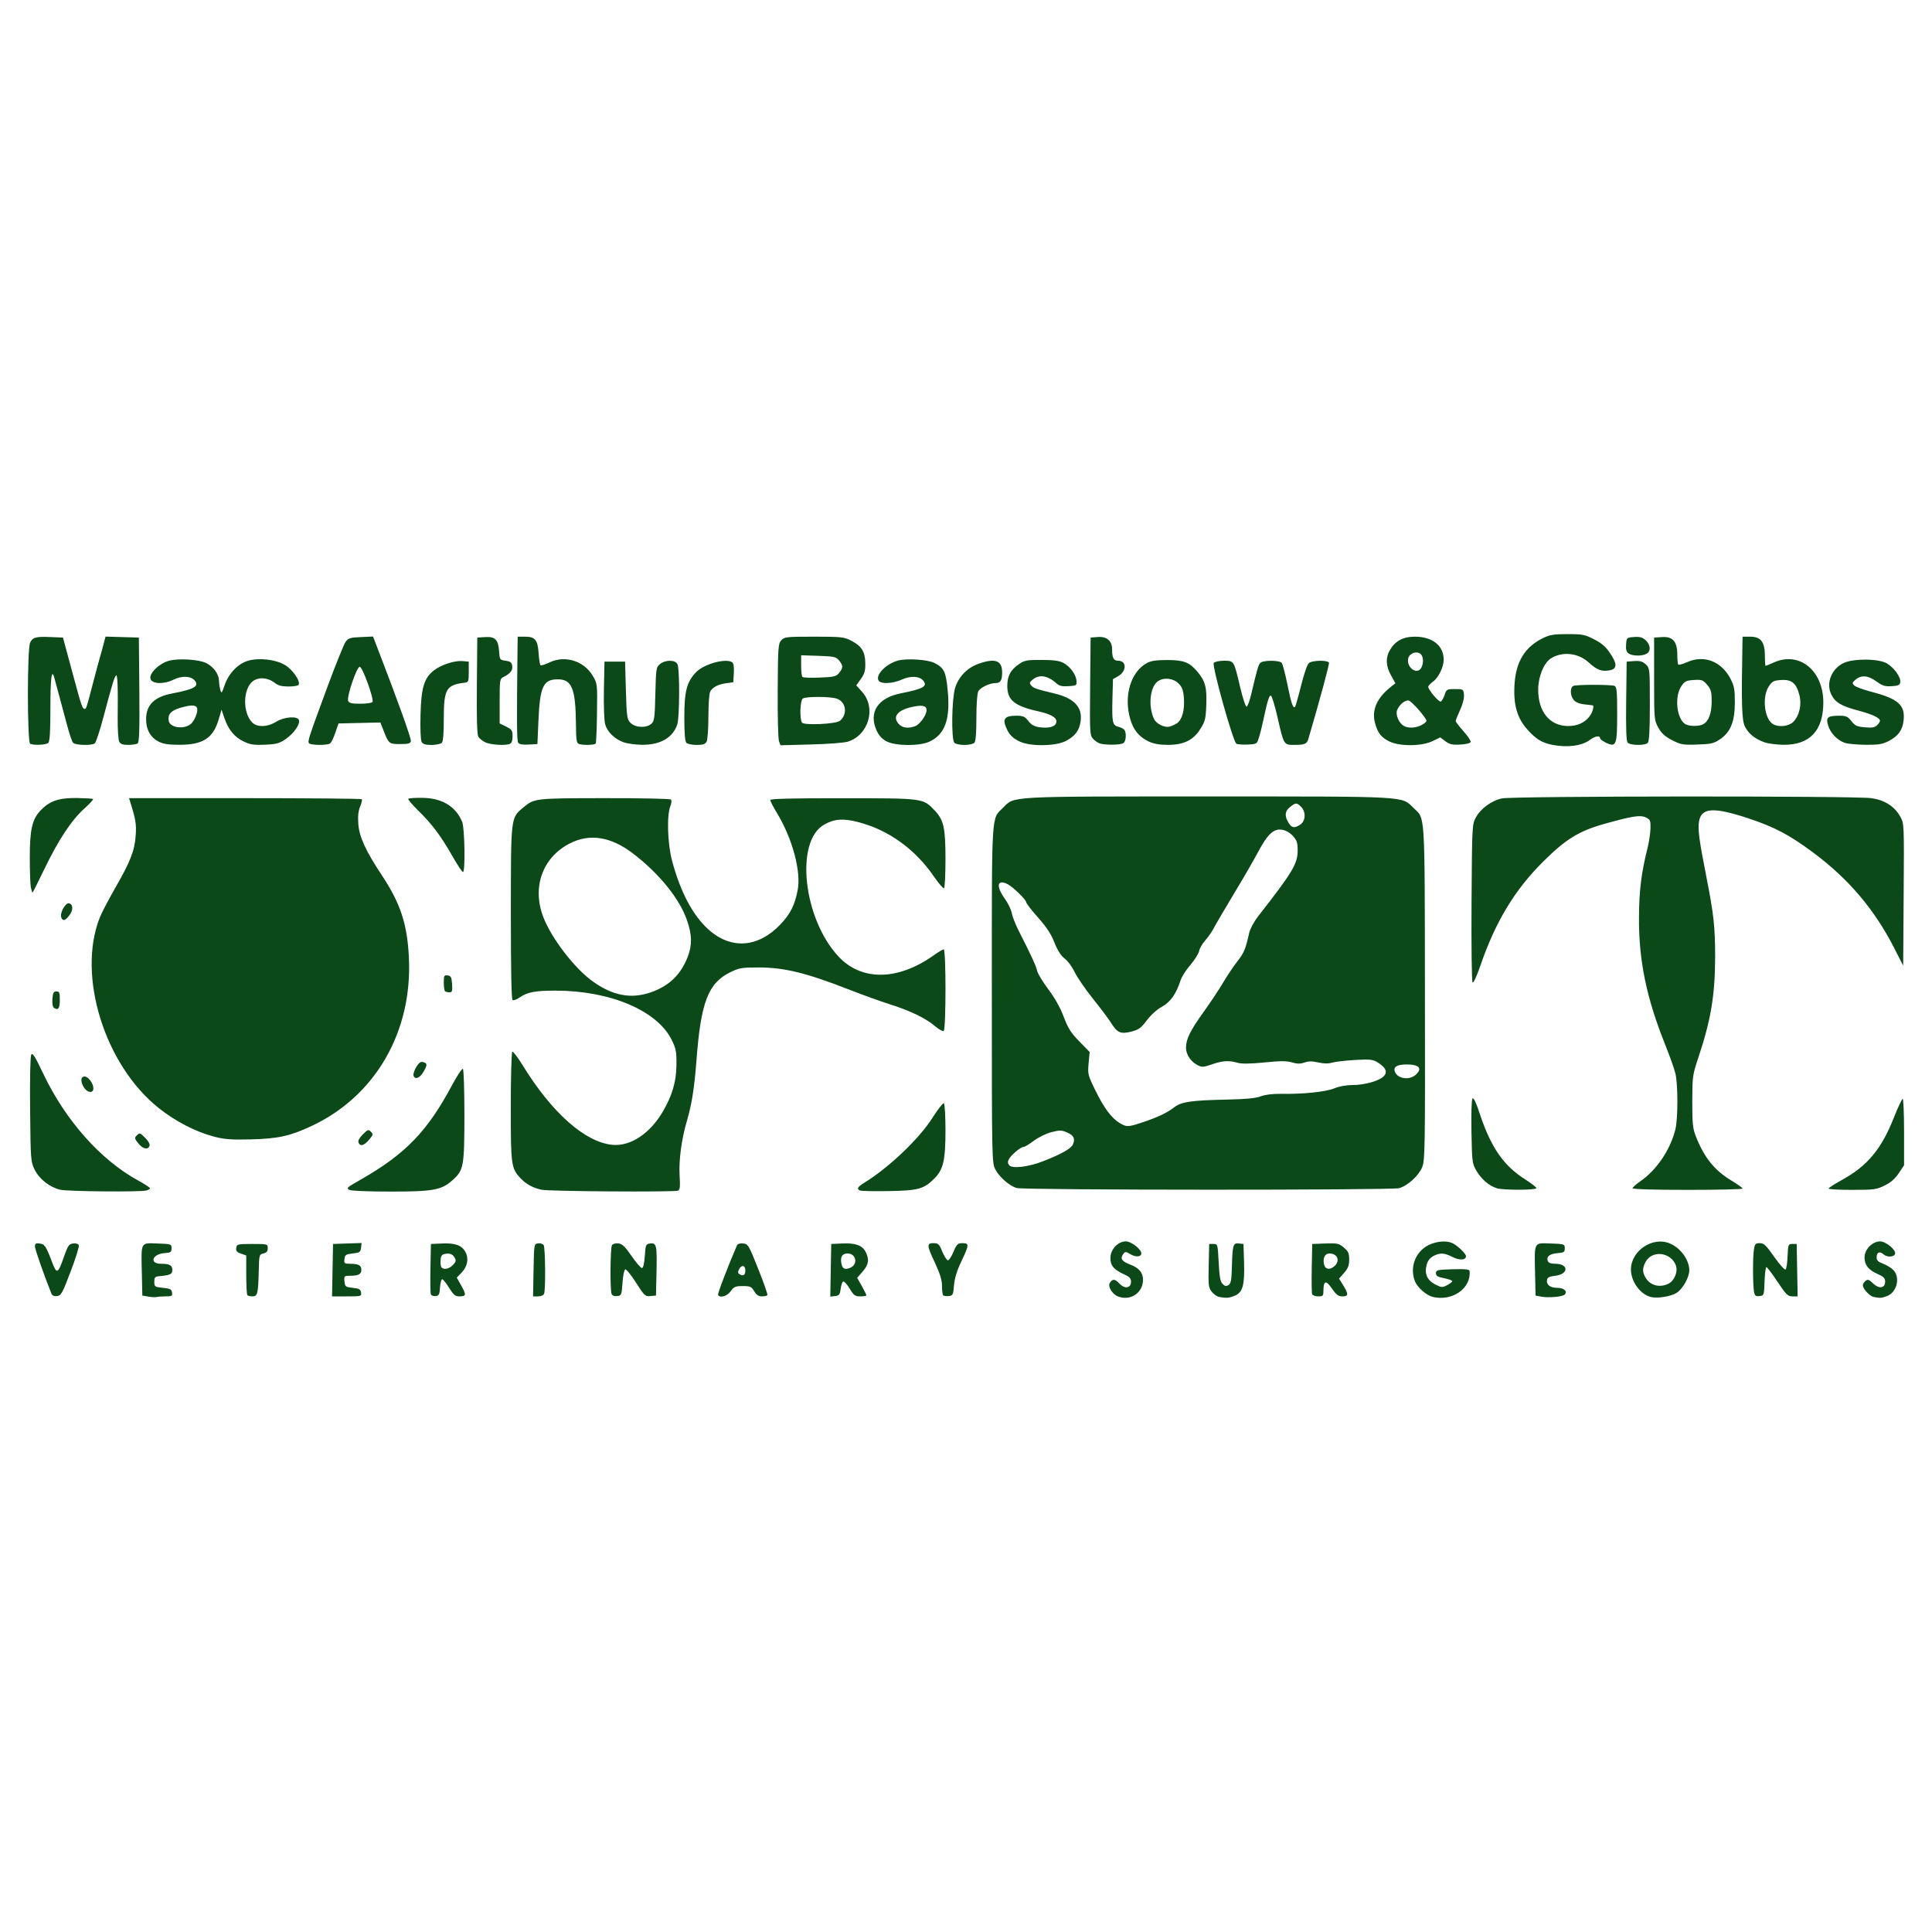 <?xml version="1.0" encoding="UTF-8" standalone="no"?><!-- Generator: Gravit.io --><svg xmlns="http://www.w3.org/2000/svg" xmlns:xlink="http://www.w3.org/1999/xlink" style="isolation:isolate" viewBox="0 0 24 24" width="24pt" height="24pt"><path d=" M 1.843 16.107 L 1.768 16.094 L 1.762 15.816 C 1.753 15.421 1.743 15.44 1.955 15.447 C 2.126 15.453 2.131 15.455 2.131 15.507 C 2.131 15.554 2.121 15.561 2.042 15.567 C 1.89 15.578 1.852 15.699 2 15.699 C 2.106 15.699 2.141 15.718 2.141 15.775 C 2.141 15.828 2.114 15.841 1.981 15.853 C 1.926 15.858 1.917 15.867 1.917 15.923 C 1.917 15.984 1.922 15.987 2.024 15.998 C 2.114 16.007 2.132 16.016 2.137 16.056 C 2.144 16.099 2.135 16.104 2.059 16.104 C 2.012 16.104 1.961 16.108 1.946 16.112 C 1.93 16.116 1.884 16.114 1.843 16.107 L 1.843 16.107 Z  M 13.885 16.104 C 13.817 16.076 13.759 15.98 13.786 15.938 C 13.82 15.883 13.85 15.885 13.906 15.945 C 13.972 16.016 14.05 16.003 14.05 15.921 C 14.05 15.881 14.03 15.86 13.97 15.833 C 13.837 15.773 13.794 15.723 13.794 15.629 C 13.794 15.521 13.886 15.421 13.986 15.421 C 14.053 15.421 14.178 15.518 14.178 15.57 C 14.178 15.614 14.109 15.62 14.044 15.581 C 13.982 15.545 13.978 15.545 13.952 15.58 C 13.912 15.635 13.934 15.668 14.04 15.709 C 14.149 15.75 14.199 15.81 14.199 15.897 C 14.199 16.062 14.04 16.166 13.885 16.104 L 13.885 16.104 Z  M 15.144 16.111 C 15.118 16.106 15.077 16.076 15.052 16.046 C 15.013 15.995 15.009 15.965 15.015 15.722 L 15.021 15.453 L 15.074 15.453 C 15.127 15.453 15.127 15.455 15.139 15.683 C 15.148 15.861 15.159 15.921 15.188 15.95 C 15.216 15.978 15.233 15.981 15.261 15.963 C 15.291 15.944 15.299 15.902 15.303 15.739 C 15.311 15.463 15.318 15.438 15.39 15.447 L 15.447 15.453 L 15.454 15.677 C 15.463 15.963 15.438 16.055 15.34 16.095 C 15.268 16.125 15.234 16.128 15.144 16.111 L 15.144 16.111 Z  M 17.795 16.11 C 17.721 16.092 17.61 15.995 17.579 15.921 C 17.507 15.748 17.582 15.547 17.748 15.466 C 17.85 15.417 17.975 15.408 18.047 15.445 C 18.114 15.48 18.211 15.574 18.211 15.605 C 18.211 15.655 18.13 15.659 18.042 15.614 C 17.94 15.562 17.889 15.56 17.806 15.603 C 17.765 15.624 17.736 15.661 17.723 15.71 C 17.692 15.821 17.728 15.904 17.829 15.956 C 17.906 15.995 17.917 15.996 17.977 15.965 C 18.012 15.947 18.04 15.925 18.04 15.915 C 18.04 15.906 17.995 15.889 17.939 15.878 C 17.858 15.863 17.838 15.85 17.838 15.816 C 17.838 15.777 17.854 15.773 18.046 15.767 C 18.203 15.763 18.254 15.768 18.256 15.789 C 18.276 16.006 18.041 16.17 17.795 16.11 L 17.795 16.11 Z  M 19.15 16.108 L 19.075 16.094 L 19.069 15.816 C 19.061 15.421 19.05 15.44 19.263 15.447 C 19.434 15.453 19.438 15.455 19.438 15.507 C 19.438 15.554 19.428 15.561 19.349 15.567 C 19.252 15.574 19.206 15.61 19.227 15.664 C 19.236 15.688 19.266 15.699 19.321 15.699 C 19.49 15.699 19.488 15.829 19.319 15.848 C 19.251 15.856 19.223 15.869 19.218 15.897 C 19.206 15.959 19.255 15.998 19.346 15.998 C 19.429 15.998 19.477 16.043 19.436 16.083 C 19.408 16.109 19.237 16.124 19.15 16.108 L 19.15 16.108 Z  M 20.505 16.111 C 20.373 16.076 20.26 15.918 20.26 15.77 C 20.261 15.536 20.531 15.356 20.744 15.447 C 20.878 15.503 20.985 15.652 20.985 15.78 C 20.985 15.868 20.903 16.014 20.825 16.062 C 20.753 16.106 20.584 16.133 20.505 16.111 Z  M 20.729 15.945 C 20.802 15.907 20.847 15.793 20.818 15.718 C 20.754 15.551 20.519 15.527 20.44 15.679 C 20.402 15.753 20.402 15.8 20.439 15.867 C 20.496 15.969 20.618 16.002 20.729 15.945 L 20.729 15.945 Z  M 23.275 16.111 C 23.224 16.101 23.141 16.01 23.141 15.965 C 23.141 15.951 23.156 15.927 23.174 15.912 C 23.201 15.889 23.217 15.894 23.268 15.943 C 23.343 16.015 23.418 16.003 23.418 15.92 C 23.418 15.878 23.399 15.859 23.323 15.825 C 23.209 15.775 23.162 15.714 23.162 15.618 C 23.162 15.521 23.26 15.421 23.354 15.421 C 23.428 15.421 23.557 15.528 23.541 15.576 C 23.527 15.618 23.44 15.621 23.397 15.581 C 23.349 15.538 23.312 15.556 23.312 15.621 C 23.312 15.657 23.332 15.676 23.39 15.697 C 23.433 15.713 23.491 15.748 23.518 15.775 C 23.611 15.868 23.564 16.058 23.437 16.102 C 23.368 16.126 23.358 16.127 23.275 16.111 L 23.275 16.111 Z  M 0.638 16.068 C 0.54 15.823 0.434 15.517 0.434 15.483 C 0.434 15.449 0.446 15.441 0.492 15.447 C 0.555 15.454 0.572 15.48 0.649 15.684 C 0.705 15.832 0.721 15.825 0.796 15.607 C 0.844 15.471 0.857 15.453 0.909 15.447 C 0.945 15.443 0.972 15.452 0.979 15.469 C 0.985 15.486 0.94 15.633 0.877 15.796 C 0.775 16.067 0.759 16.094 0.709 16.1 C 0.671 16.105 0.648 16.094 0.638 16.068 Z  M 3.073 16.09 C 3.065 16.082 3.059 15.968 3.059 15.836 L 3.059 15.596 L 2.993 15.573 C 2.942 15.556 2.929 15.54 2.935 15.502 C 2.941 15.456 2.95 15.453 3.134 15.453 C 3.323 15.453 3.326 15.454 3.326 15.506 C 3.326 15.544 3.311 15.562 3.272 15.571 C 3.22 15.583 3.219 15.589 3.214 15.796 C 3.207 16.071 3.199 16.104 3.137 16.104 C 3.11 16.104 3.081 16.098 3.073 16.09 L 3.073 16.09 Z  M 4.131 15.779 L 4.137 15.453 L 4.314 15.447 L 4.492 15.441 L 4.485 15.5 C 4.479 15.554 4.468 15.561 4.382 15.571 C 4.296 15.58 4.285 15.588 4.279 15.64 C 4.273 15.694 4.278 15.699 4.347 15.699 C 4.453 15.699 4.489 15.718 4.489 15.773 C 4.489 15.829 4.453 15.848 4.347 15.848 C 4.276 15.848 4.273 15.851 4.279 15.918 C 4.286 15.983 4.292 15.988 4.382 15.998 C 4.462 16.006 4.479 16.017 4.485 16.056 C 4.492 16.103 4.486 16.104 4.308 16.104 L 4.125 16.104 L 4.131 15.779 Z  M 5.352 16.078 C 5.346 16.062 5.344 15.915 5.347 15.751 L 5.353 15.453 L 5.49 15.447 C 5.655 15.439 5.739 15.47 5.783 15.555 C 5.826 15.638 5.807 15.733 5.732 15.811 L 5.674 15.871 L 5.732 15.974 C 5.795 16.087 5.791 16.104 5.704 16.104 C 5.656 16.104 5.632 16.084 5.579 15.998 C 5.543 15.939 5.504 15.891 5.493 15.891 C 5.482 15.891 5.47 15.936 5.466 15.992 C 5.461 16.079 5.453 16.095 5.412 16.1 C 5.385 16.104 5.359 16.094 5.352 16.078 L 5.352 16.078 Z  M 5.62 15.72 C 5.67 15.67 5.672 15.656 5.635 15.605 C 5.616 15.58 5.586 15.569 5.544 15.574 C 5.493 15.58 5.48 15.593 5.474 15.642 C 5.47 15.675 5.473 15.716 5.479 15.733 C 5.496 15.776 5.57 15.77 5.62 15.72 L 5.62 15.72 Z  M 6.628 15.779 C 6.634 15.454 6.634 15.453 6.685 15.446 C 6.713 15.442 6.744 15.452 6.754 15.467 C 6.774 15.5 6.779 16.019 6.759 16.071 C 6.752 16.091 6.721 16.104 6.684 16.104 L 6.622 16.104 L 6.628 15.779 Z  M 7.597 16.072 C 7.577 16.019 7.581 15.5 7.602 15.468 C 7.612 15.452 7.647 15.442 7.681 15.446 C 7.73 15.452 7.764 15.484 7.846 15.603 C 7.902 15.685 7.96 15.752 7.974 15.752 C 7.99 15.752 8.003 15.699 8.01 15.603 C 8.02 15.459 8.023 15.453 8.079 15.447 C 8.156 15.438 8.163 15.471 8.155 15.816 L 8.149 16.094 L 8.08 16.1 C 8.015 16.107 8.005 16.097 7.901 15.934 C 7.841 15.839 7.781 15.765 7.767 15.769 C 7.754 15.773 7.739 15.846 7.733 15.935 C 7.722 16.087 7.72 16.094 7.666 16.1 C 7.63 16.104 7.605 16.094 7.597 16.072 L 7.597 16.072 Z  M 8.92 16.087 C 8.911 16.074 9.044 15.726 9.156 15.468 C 9.163 15.452 9.194 15.443 9.232 15.447 C 9.293 15.453 9.301 15.467 9.419 15.763 C 9.487 15.933 9.538 16.079 9.533 16.088 C 9.527 16.097 9.497 16.104 9.465 16.104 C 9.423 16.104 9.396 16.086 9.369 16.04 C 9.335 15.983 9.32 15.976 9.227 15.976 C 9.136 15.976 9.117 15.984 9.077 16.04 C 9.033 16.102 8.945 16.128 8.92 16.087 Z  M 9.259 15.784 C 9.259 15.718 9.214 15.706 9.183 15.764 C 9.163 15.801 9.164 15.815 9.187 15.829 C 9.231 15.857 9.259 15.839 9.259 15.784 L 9.259 15.784 Z  M 10.32 15.78 L 10.326 15.453 L 10.463 15.447 C 10.626 15.439 10.711 15.47 10.753 15.551 C 10.801 15.644 10.791 15.711 10.716 15.796 L 10.648 15.874 L 10.706 15.976 C 10.737 16.033 10.763 16.084 10.763 16.091 C 10.763 16.098 10.729 16.104 10.688 16.104 C 10.622 16.104 10.606 16.093 10.555 16.008 C 10.523 15.955 10.487 15.915 10.475 15.919 C 10.463 15.923 10.449 15.964 10.443 16.01 C 10.434 16.082 10.424 16.095 10.373 16.1 L 10.314 16.107 L 10.32 15.78 Z  M 10.559 15.75 C 10.662 15.71 10.638 15.571 10.529 15.571 C 10.459 15.571 10.433 15.619 10.455 15.708 C 10.469 15.763 10.496 15.774 10.559 15.75 L 10.559 15.75 Z  M 11.717 16.091 C 11.709 16.083 11.702 16.031 11.702 15.976 C 11.702 15.903 11.678 15.825 11.617 15.693 C 11.512 15.47 11.51 15.443 11.597 15.443 C 11.655 15.443 11.667 15.454 11.706 15.549 C 11.731 15.608 11.762 15.656 11.775 15.656 C 11.789 15.656 11.821 15.608 11.845 15.549 C 11.886 15.454 11.898 15.443 11.956 15.443 C 12.042 15.443 12.04 15.464 11.942 15.67 C 11.887 15.784 11.859 15.878 11.851 15.966 C 11.842 16.083 11.837 16.094 11.787 16.1 C 11.757 16.103 11.726 16.099 11.717 16.091 Z  M 16.3 16.077 C 16.294 16.061 16.292 15.915 16.295 15.751 L 16.301 15.453 L 16.464 15.447 C 16.613 15.442 16.632 15.446 16.693 15.497 C 16.749 15.544 16.76 15.568 16.76 15.647 C 16.76 15.72 16.746 15.756 16.697 15.812 L 16.634 15.883 L 16.686 15.967 C 16.754 16.078 16.752 16.104 16.676 16.104 C 16.625 16.104 16.6 16.085 16.545 16.006 C 16.471 15.898 16.441 15.907 16.44 16.035 C 16.44 16.098 16.434 16.104 16.375 16.104 C 16.34 16.104 16.306 16.092 16.3 16.077 L 16.3 16.077 Z  M 16.569 15.735 C 16.653 15.67 16.62 15.571 16.514 15.571 C 16.457 15.571 16.429 15.631 16.449 15.711 C 16.463 15.767 16.515 15.778 16.569 15.735 Z  M 21.789 16.047 C 21.774 15.962 21.772 15.618 21.788 15.523 C 21.799 15.452 21.807 15.443 21.861 15.443 C 21.912 15.443 21.939 15.469 22.042 15.616 C 22.109 15.711 22.171 15.78 22.182 15.77 C 22.192 15.76 22.203 15.685 22.206 15.603 C 22.212 15.459 22.215 15.453 22.266 15.453 L 22.319 15.453 L 22.325 15.779 L 22.331 16.104 L 22.267 16.104 C 22.209 16.104 22.189 16.084 22.081 15.923 C 22.015 15.823 21.953 15.741 21.943 15.741 C 21.934 15.741 21.923 15.821 21.92 15.918 C 21.914 16.09 21.913 16.094 21.857 16.1 C 21.81 16.106 21.799 16.097 21.789 16.047 L 21.789 16.047 Z  M 0.747 14.779 C 0.619 14.749 0.487 14.646 0.431 14.531 C 0.382 14.432 0.38 14.411 0.374 13.784 C 0.37 13.401 0.376 13.123 0.388 13.102 C 0.404 13.073 0.434 13.12 0.536 13.335 C 0.813 13.918 1.248 14.408 1.715 14.664 C 1.797 14.709 1.864 14.753 1.864 14.761 C 1.864 14.769 1.842 14.782 1.816 14.789 C 1.741 14.809 0.839 14.801 0.747 14.779 Z  M 4.339 14.781 C 4.302 14.756 4.302 14.756 4.489 14.649 C 5.042 14.331 5.311 14.052 5.62 13.472 C 5.681 13.359 5.739 13.271 5.75 13.278 C 5.761 13.284 5.769 13.54 5.769 13.859 C 5.768 14.5 5.761 14.538 5.613 14.668 C 5.481 14.784 5.373 14.803 4.842 14.802 C 4.57 14.802 4.358 14.793 4.339 14.781 L 4.339 14.781 Z  M 6.724 14.779 C 6.614 14.753 6.538 14.711 6.469 14.639 C 6.35 14.514 6.345 14.479 6.345 13.748 C 6.345 13.379 6.354 13.071 6.364 13.065 C 6.374 13.059 6.431 13.133 6.49 13.229 C 6.856 13.826 7.272 14.193 7.613 14.222 C 7.835 14.24 8.074 14.081 8.233 13.81 C 8.35 13.61 8.4 13.44 8.403 13.234 C 8.405 13.064 8.398 13.028 8.345 12.92 C 8.166 12.554 7.58 12.306 6.901 12.306 C 6.644 12.306 6.549 12.324 6.447 12.396 C 6.415 12.418 6.379 12.43 6.367 12.423 C 6.353 12.414 6.346 12.035 6.346 11.339 C 6.347 10.143 6.344 10.163 6.497 10.034 C 6.637 9.916 6.641 9.916 7.511 9.915 C 7.954 9.914 8.324 9.922 8.334 9.932 C 8.345 9.943 8.342 9.978 8.328 10.013 C 8.281 10.127 8.292 10.481 8.349 10.694 C 8.451 11.077 8.606 11.371 8.799 11.545 C 9.081 11.799 9.419 11.775 9.698 11.48 C 9.819 11.352 9.873 11.243 9.909 11.057 C 9.954 10.828 9.844 10.417 9.653 10.102 C 9.606 10.024 9.568 9.95 9.568 9.938 C 9.568 9.922 9.851 9.915 10.47 9.916 C 11.475 9.916 11.466 9.915 11.611 10.068 C 11.724 10.187 11.745 10.282 11.745 10.674 C 11.745 10.866 11.737 11.028 11.727 11.034 C 11.717 11.04 11.662 10.976 11.604 10.892 C 11.369 10.548 11.037 10.309 10.66 10.212 C 10.473 10.164 10.365 10.172 10.239 10.243 C 9.872 10.449 9.977 11.413 10.417 11.883 C 10.704 12.19 11.155 12.183 11.601 11.866 C 11.657 11.826 11.712 11.793 11.723 11.793 C 11.753 11.793 11.752 12.789 11.723 12.807 C 11.711 12.815 11.663 12.787 11.615 12.747 C 11.501 12.649 11.307 12.555 11.049 12.474 C 10.933 12.437 10.708 12.356 10.55 12.294 C 10.021 12.087 9.746 12.019 9.429 12.018 C 9.215 12.018 9.184 12.023 9.073 12.077 C 8.796 12.213 8.706 12.448 8.651 13.181 C 8.626 13.513 8.593 13.719 8.535 13.917 C 8.467 14.146 8.432 14.406 8.442 14.593 C 8.451 14.743 8.447 14.781 8.422 14.791 C 8.371 14.81 6.811 14.8 6.724 14.779 L 6.724 14.779 Z  M 8.082 12.328 C 8.312 12.249 8.459 12.107 8.545 11.881 C 8.599 11.737 8.597 11.616 8.536 11.437 C 8.445 11.166 8.185 10.846 7.855 10.596 C 7.585 10.393 7.325 10.352 7.081 10.476 C 6.74 10.649 6.606 11.019 6.749 11.392 C 6.85 11.656 7.139 12.032 7.363 12.191 C 7.611 12.369 7.838 12.412 8.082 12.328 L 8.082 12.328 Z  M 10.683 14.789 C 10.639 14.77 10.653 14.744 10.736 14.693 C 11.048 14.5 11.42 14.145 11.588 13.879 C 11.653 13.777 11.715 13.698 11.725 13.705 C 11.736 13.711 11.745 13.863 11.745 14.042 C 11.745 14.414 11.718 14.529 11.607 14.64 C 11.476 14.771 11.407 14.79 11.041 14.796 C 10.859 14.799 10.698 14.796 10.683 14.789 L 10.683 14.789 Z  M 12.63 14.758 C 12.539 14.732 12.412 14.62 12.363 14.524 C 12.322 14.443 12.321 14.389 12.321 12.352 C 12.321 10.041 12.313 10.181 12.46 10.034 C 12.605 9.888 12.503 9.894 15.01 9.894 C 17.518 9.894 17.407 9.888 17.559 10.036 C 17.706 10.179 17.698 10.041 17.701 12.33 C 17.704 14.263 17.702 14.414 17.667 14.499 C 17.623 14.606 17.487 14.73 17.38 14.76 C 17.284 14.786 12.722 14.785 12.63 14.758 L 12.63 14.758 Z  M 12.961 14.424 C 13.192 14.333 13.303 14.27 13.328 14.216 C 13.36 14.145 13.338 14.102 13.25 14.065 C 13.186 14.038 13.161 14.038 13.058 14.065 C 12.993 14.082 12.896 14.13 12.841 14.172 C 12.786 14.213 12.729 14.248 12.714 14.248 C 12.679 14.248 12.561 14.347 12.532 14.401 C 12.516 14.431 12.518 14.451 12.537 14.475 C 12.575 14.521 12.779 14.496 12.961 14.424 L 12.961 14.424 Z  M 14.172 13.949 C 14.371 13.884 14.496 13.826 14.581 13.759 C 14.674 13.686 14.792 13.669 15.254 13.659 C 15.479 13.654 15.6 13.643 15.661 13.619 C 15.716 13.598 15.809 13.587 15.908 13.588 C 16.184 13.593 16.466 13.564 16.572 13.521 C 16.632 13.496 16.722 13.479 16.797 13.479 C 16.948 13.479 17.131 13.429 17.188 13.371 C 17.24 13.319 17.217 13.263 17.116 13.199 C 17.056 13.161 17.024 13.157 16.835 13.167 C 16.717 13.174 16.589 13.189 16.55 13.2 C 16.501 13.215 16.446 13.214 16.376 13.198 C 16.301 13.181 16.256 13.181 16.205 13.199 C 16.152 13.217 16.114 13.217 16.051 13.198 C 15.985 13.178 15.907 13.178 15.707 13.198 C 15.527 13.216 15.424 13.217 15.373 13.202 C 15.266 13.171 15.186 13.176 15.054 13.222 C 14.951 13.258 14.93 13.259 14.879 13.233 C 14.79 13.187 14.732 13.099 14.733 13.012 C 14.734 12.906 14.787 12.799 14.956 12.565 C 15.035 12.455 15.142 12.294 15.194 12.206 C 15.245 12.119 15.326 12 15.372 11.941 C 15.453 11.838 15.474 11.788 15.518 11.588 C 15.529 11.539 15.578 11.448 15.627 11.385 C 16.058 10.834 16.12 10.731 16.12 10.563 C 16.12 10.469 16.11 10.438 16.061 10.384 C 16.024 10.344 15.974 10.315 15.925 10.307 C 15.822 10.291 15.745 10.363 15.626 10.588 C 15.577 10.681 15.442 10.915 15.326 11.106 C 15.211 11.298 15.098 11.49 15.076 11.533 C 15.053 11.576 15.007 11.644 14.972 11.682 C 14.937 11.721 14.903 11.78 14.896 11.813 C 14.89 11.846 14.841 11.924 14.788 11.986 C 14.734 12.048 14.68 12.134 14.666 12.176 C 14.613 12.344 14.539 12.449 14.434 12.506 C 14.374 12.538 14.297 12.608 14.247 12.674 C 14.175 12.77 14.146 12.791 14.054 12.815 C 13.921 12.849 13.879 12.83 13.801 12.705 C 13.77 12.655 13.668 12.52 13.575 12.404 C 13.482 12.288 13.382 12.141 13.351 12.078 C 13.321 12.014 13.265 11.937 13.226 11.908 C 13.178 11.871 13.138 11.808 13.098 11.707 C 13.056 11.601 13 11.516 12.894 11.397 C 12.814 11.307 12.748 11.222 12.748 11.208 C 12.748 11.178 12.584 11.018 12.52 10.985 C 12.388 10.917 12.368 11.004 12.481 11.162 C 12.522 11.219 12.561 11.301 12.569 11.343 C 12.576 11.385 12.614 11.482 12.653 11.559 C 12.817 11.882 12.871 12 12.884 12.061 C 12.892 12.096 12.955 12.199 13.023 12.29 C 13.103 12.397 13.172 12.518 13.214 12.632 C 13.269 12.776 13.304 12.831 13.409 12.938 L 13.536 13.068 L 13.523 13.208 C 13.511 13.343 13.514 13.355 13.608 13.547 C 13.714 13.764 13.807 13.889 13.909 13.951 C 13.992 14.001 14.013 14.001 14.172 13.949 L 14.172 13.949 Z  M 17.588 13.35 C 17.673 13.271 17.629 13.223 17.473 13.223 C 17.346 13.223 17.298 13.259 17.334 13.327 C 17.377 13.405 17.515 13.418 17.588 13.35 Z  M 16.152 10.244 C 16.22 10.2 16.225 10.084 16.162 10.022 C 16.109 9.969 16.096 9.969 16.027 10.024 C 15.966 10.071 15.956 10.126 15.995 10.2 C 16.04 10.285 16.075 10.295 16.152 10.244 L 16.152 10.244 Z  M 18.593 14.76 C 18.501 14.733 18.403 14.649 18.342 14.546 C 18.288 14.453 18.286 14.438 18.279 14.058 C 18.275 13.824 18.28 13.658 18.292 13.646 C 18.306 13.632 18.338 13.699 18.382 13.835 C 18.522 14.256 18.678 14.481 18.948 14.652 C 19.024 14.7 19.086 14.749 19.086 14.76 C 19.086 14.785 18.675 14.786 18.593 14.761 L 18.593 14.76 Z  M 20.281 14.761 C 20.281 14.75 20.323 14.712 20.374 14.676 C 20.58 14.535 20.752 14.28 20.813 14.026 C 20.845 13.894 20.845 13.471 20.813 13.337 C 20.8 13.28 20.742 13.118 20.685 12.976 C 20.453 12.396 20.357 11.933 20.36 11.399 C 20.362 11.062 20.388 10.847 20.466 10.536 C 20.485 10.461 20.501 10.351 20.503 10.291 C 20.505 10.194 20.5 10.181 20.446 10.155 C 20.377 10.121 20.276 10.137 19.918 10.238 C 19.611 10.325 19.446 10.428 19.169 10.704 C 18.815 11.056 18.577 11.451 18.391 11.992 C 18.345 12.126 18.304 12.215 18.293 12.204 C 18.282 12.193 18.277 11.761 18.28 11.215 C 18.286 10.28 18.287 10.243 18.33 10.161 C 18.39 10.047 18.526 9.946 18.658 9.918 C 18.794 9.888 23.045 9.886 23.247 9.915 C 23.413 9.939 23.535 10.017 23.605 10.143 C 23.654 10.23 23.654 10.231 23.648 11.113 L 23.642 11.996 L 23.528 11.772 C 23.285 11.298 22.968 10.923 22.535 10.599 C 22.229 10.37 22.042 10.272 21.708 10.162 C 21.28 10.022 21.132 10.033 21.105 10.209 C 21.09 10.306 21.109 10.443 21.194 10.876 C 21.289 11.359 21.306 11.51 21.306 11.889 C 21.305 12.361 21.254 12.669 21.099 13.133 C 21.025 13.355 21.023 13.372 21.022 13.682 C 21.022 13.956 21.028 14.018 21.066 14.115 C 21.17 14.379 21.295 14.536 21.506 14.664 C 21.584 14.711 21.647 14.756 21.647 14.765 C 21.647 14.774 21.34 14.781 20.964 14.781 C 20.546 14.781 20.281 14.773 20.281 14.761 L 20.281 14.761 Z  M 22.715 14.765 C 22.715 14.756 22.792 14.707 22.886 14.655 C 23.199 14.482 23.372 14.274 23.526 13.884 C 23.577 13.755 23.627 13.65 23.636 13.65 C 23.645 13.65 23.653 13.836 23.653 14.063 L 23.653 14.475 L 23.588 14.573 C 23.543 14.641 23.489 14.689 23.413 14.726 C 23.311 14.777 23.282 14.781 23.009 14.781 C 22.847 14.781 22.714 14.774 22.715 14.765 L 22.715 14.765 Z  M 1.717 14.202 C 1.67 14.142 1.668 14.135 1.701 14.103 C 1.734 14.07 1.741 14.072 1.803 14.134 C 1.845 14.177 1.865 14.214 1.857 14.235 C 1.837 14.288 1.773 14.273 1.717 14.202 L 1.717 14.202 Z  M 4.453 14.192 C 4.445 14.171 4.465 14.134 4.507 14.092 C 4.568 14.031 4.577 14.028 4.607 14.058 C 4.638 14.089 4.636 14.098 4.584 14.159 C 4.522 14.233 4.473 14.245 4.453 14.192 L 4.453 14.192 Z  M 2.653 14.118 C 2.43 14.059 2.182 13.931 1.976 13.768 C 1.3 13.233 0.954 12.121 1.239 11.399 C 1.262 11.34 1.35 11.173 1.433 11.027 C 1.62 10.703 1.673 10.567 1.686 10.374 C 1.695 10.236 1.686 10.18 1.618 9.963 L 1.603 9.915 L 3.042 9.915 C 3.834 9.915 4.487 9.921 4.494 9.928 C 4.501 9.935 4.492 9.975 4.474 10.018 C 4.451 10.073 4.444 10.139 4.451 10.235 C 4.463 10.397 4.542 10.569 4.748 10.88 C 4.974 11.223 5.058 11.476 5.079 11.886 C 5.128 12.815 4.662 13.621 3.863 13.991 C 3.599 14.114 3.453 14.145 3.112 14.154 C 2.866 14.16 2.786 14.153 2.653 14.118 L 2.653 14.118 Z  M 1.045 13.512 C 0.997 13.44 1 13.373 1.05 13.373 C 1.097 13.373 1.16 13.458 1.16 13.521 C 1.16 13.583 1.087 13.577 1.045 13.512 L 1.045 13.512 Z  M 5.138 13.365 C 5.124 13.329 5.186 13.209 5.226 13.194 C 5.239 13.189 5.264 13.193 5.28 13.203 C 5.306 13.219 5.304 13.235 5.268 13.302 C 5.222 13.388 5.158 13.418 5.138 13.365 Z  M 0.673 12.522 C 0.655 12.51 0.647 12.471 0.651 12.41 C 0.657 12.333 0.666 12.316 0.701 12.316 C 0.738 12.316 0.743 12.33 0.743 12.421 C 0.743 12.527 0.724 12.554 0.673 12.522 Z  M 5.527 12.313 C 5.52 12.305 5.513 12.256 5.513 12.204 C 5.513 12.119 5.518 12.111 5.561 12.117 C 5.602 12.123 5.61 12.139 5.616 12.226 C 5.621 12.313 5.617 12.327 5.582 12.327 C 5.56 12.327 5.535 12.32 5.527 12.313 Z  M 0.761 11.397 C 0.741 11.344 0.812 11.213 0.856 11.221 C 0.91 11.232 0.912 11.307 0.86 11.373 C 0.809 11.439 0.78 11.445 0.761 11.397 L 0.761 11.397 Z  M 0.383 11.022 C 0.376 10.986 0.37 10.82 0.37 10.654 C 0.37 10.305 0.399 10.178 0.504 10.068 C 0.616 9.95 0.728 9.911 0.952 9.913 C 1.058 9.915 1.15 9.92 1.156 9.926 C 1.162 9.932 1.113 9.986 1.047 10.045 C 0.89 10.185 0.724 10.436 0.55 10.798 C 0.473 10.958 0.407 11.089 0.403 11.089 C 0.4 11.089 0.391 11.059 0.383 11.022 Z  M 5.622 10.639 C 5.478 10.385 5.366 10.236 5.197 10.071 C 5.121 9.997 5.065 9.93 5.072 9.923 C 5.08 9.915 5.156 9.91 5.243 9.911 C 5.49 9.913 5.659 10.015 5.741 10.208 C 5.773 10.285 5.782 10.833 5.751 10.833 C 5.741 10.833 5.683 10.746 5.622 10.639 Z  M 19.285 9.253 C 19.154 9.227 19.082 9.183 18.974 9.063 C 18.846 8.921 18.798 8.752 18.814 8.502 C 18.831 8.218 18.943 8.037 19.169 7.926 C 19.251 7.886 19.302 7.877 19.472 7.877 C 19.657 7.877 19.688 7.883 19.803 7.942 C 19.895 7.989 19.948 8.034 19.998 8.11 C 20.092 8.248 20.091 8.309 19.995 8.327 C 19.896 8.345 19.838 8.323 19.734 8.228 C 19.604 8.109 19.403 8.089 19.263 8.181 C 19.177 8.237 19.108 8.409 19.108 8.566 C 19.107 8.843 19.253 9.019 19.481 9.019 C 19.595 9.019 19.683 8.979 19.746 8.899 C 19.782 8.853 19.807 8.767 19.785 8.762 C 19.782 8.761 19.736 8.756 19.684 8.75 C 19.622 8.744 19.574 8.724 19.55 8.696 C 19.503 8.64 19.501 8.537 19.547 8.52 C 19.591 8.503 20.011 8.503 20.055 8.52 C 20.084 8.531 20.089 8.582 20.089 8.869 C 20.089 9.259 20.078 9.287 19.949 9.226 C 19.909 9.206 19.876 9.181 19.876 9.169 C 19.876 9.133 19.814 9.144 19.749 9.192 C 19.65 9.266 19.469 9.289 19.285 9.253 Z  M 0.375 9.24 C 0.338 9.225 0.337 8.065 0.374 7.984 C 0.404 7.917 0.447 7.905 0.635 7.914 L 0.782 7.92 L 0.808 8.016 C 0.823 8.069 0.871 8.246 0.915 8.411 C 1.008 8.758 1.024 8.806 1.05 8.806 C 1.072 8.806 1.072 8.804 1.161 8.464 C 1.196 8.329 1.234 8.19 1.244 8.155 C 1.255 8.119 1.275 8.05 1.287 7.999 L 1.311 7.908 L 1.518 7.914 L 1.725 7.92 L 1.731 8.569 C 1.735 9.075 1.73 9.223 1.709 9.236 C 1.695 9.245 1.642 9.253 1.593 9.253 C 1.526 9.254 1.497 9.243 1.481 9.213 C 1.469 9.191 1.461 9.059 1.462 8.92 C 1.467 8.536 1.46 8.368 1.441 8.391 C 1.419 8.415 1.396 8.492 1.287 8.9 C 1.241 9.076 1.191 9.227 1.176 9.236 C 1.132 9.264 0.932 9.257 0.908 9.227 C 0.895 9.212 0.866 9.128 0.842 9.04 C 0.775 8.789 0.686 8.457 0.674 8.416 C 0.642 8.301 0.626 8.425 0.626 8.791 C 0.626 9.083 0.619 9.21 0.6 9.228 C 0.575 9.253 0.428 9.261 0.375 9.24 L 0.375 9.24 Z  M 1.966 9.21 C 1.866 9.157 1.813 9.059 1.815 8.928 C 1.817 8.755 1.92 8.655 2.141 8.614 C 2.414 8.562 2.478 8.525 2.419 8.454 C 2.372 8.397 2.259 8.392 2.158 8.442 C 2.031 8.505 1.878 8.497 1.868 8.426 C 1.858 8.357 1.982 8.239 2.1 8.208 C 2.218 8.175 2.476 8.192 2.564 8.238 C 2.653 8.284 2.717 8.372 2.72 8.451 C 2.721 8.488 2.729 8.542 2.737 8.571 C 2.751 8.619 2.756 8.613 2.791 8.51 C 2.84 8.365 2.96 8.241 3.085 8.207 C 3.224 8.169 3.423 8.192 3.538 8.26 C 3.635 8.316 3.737 8.464 3.709 8.508 C 3.702 8.519 3.646 8.528 3.583 8.528 C 3.501 8.528 3.455 8.516 3.413 8.483 C 3.328 8.416 3.211 8.407 3.14 8.463 C 3.019 8.558 3.012 8.845 3.129 8.971 C 3.19 9.037 3.32 9.035 3.432 8.965 C 3.532 8.904 3.693 8.892 3.713 8.944 C 3.732 8.993 3.653 9.108 3.552 9.179 C 3.473 9.234 3.439 9.244 3.293 9.251 C 3.152 9.257 3.108 9.25 3.027 9.211 C 2.912 9.156 2.837 9.064 2.788 8.921 L 2.752 8.816 L 2.715 8.941 C 2.647 9.171 2.518 9.253 2.227 9.252 C 2.088 9.252 2.026 9.242 1.966 9.21 L 1.966 9.21 Z  M 2.37 8.994 C 2.417 8.955 2.464 8.837 2.448 8.796 C 2.432 8.754 2.371 8.754 2.232 8.795 C 2.123 8.828 2.082 8.876 2.096 8.955 C 2.111 9.04 2.284 9.065 2.37 8.994 L 2.37 8.994 Z  M 3.838 9.232 C 3.821 9.205 3.833 9.168 4.065 8.539 C 4.169 8.257 4.272 8.003 4.293 7.973 C 4.328 7.927 4.352 7.919 4.484 7.914 L 4.634 7.907 L 4.698 8.074 C 4.942 8.705 5.11 9.175 5.104 9.206 C 5.098 9.236 5.073 9.243 4.97 9.243 C 4.831 9.243 4.829 9.242 4.757 9.056 L 4.725 8.975 L 4.465 8.981 L 4.205 8.987 L 4.165 9.103 C 4.144 9.167 4.114 9.227 4.099 9.236 C 4.06 9.261 3.853 9.258 3.838 9.232 L 3.838 9.232 Z  M 4.627 8.721 C 4.649 8.686 4.503 8.283 4.469 8.283 C 4.431 8.283 4.305 8.655 4.325 8.706 C 4.335 8.734 4.368 8.742 4.476 8.742 C 4.552 8.742 4.62 8.732 4.627 8.721 L 4.627 8.721 Z  M 5.237 9.214 C 5.225 9.192 5.219 9.048 5.224 8.878 C 5.232 8.542 5.269 8.42 5.393 8.326 C 5.483 8.257 5.647 8.204 5.744 8.212 L 5.823 8.219 L 5.823 8.347 C 5.823 8.467 5.82 8.475 5.769 8.481 C 5.543 8.509 5.513 8.561 5.513 8.928 C 5.513 9.113 5.505 9.211 5.488 9.228 C 5.473 9.242 5.416 9.254 5.36 9.254 C 5.283 9.254 5.253 9.244 5.237 9.214 L 5.237 9.214 Z  M 6.032 9.223 C 5.995 9.206 5.954 9.174 5.941 9.15 C 5.926 9.12 5.92 8.912 5.924 8.513 L 5.929 7.92 L 6.027 7.914 C 6.151 7.906 6.191 7.947 6.2 8.091 C 6.207 8.195 6.209 8.198 6.281 8.208 C 6.343 8.217 6.357 8.229 6.363 8.274 C 6.369 8.33 6.339 8.368 6.253 8.411 C 6.209 8.432 6.207 8.449 6.207 8.71 L 6.207 8.987 L 6.287 9.026 C 6.358 9.061 6.367 9.074 6.367 9.147 C 6.367 9.201 6.356 9.232 6.333 9.241 C 6.274 9.264 6.102 9.253 6.032 9.223 L 6.032 9.223 Z  M 6.438 9.228 C 6.42 9.204 6.418 8.999 6.429 8.043 L 6.431 7.909 L 6.524 7.909 C 6.647 7.909 6.68 7.95 6.691 8.117 C 6.696 8.19 6.706 8.256 6.714 8.263 C 6.721 8.271 6.772 8.255 6.826 8.229 C 7.018 8.136 7.255 8.21 7.364 8.396 C 7.421 8.493 7.421 8.497 7.416 8.856 C 7.414 9.055 7.406 9.226 7.4 9.236 C 7.387 9.256 7.241 9.26 7.19 9.241 C 7.163 9.23 7.156 9.188 7.155 9.011 C 7.151 8.549 7.105 8.436 6.922 8.439 C 6.749 8.441 6.707 8.533 6.689 8.944 L 6.676 9.243 L 6.568 9.249 C 6.497 9.254 6.452 9.246 6.438 9.228 L 6.438 9.228 Z  M 7.744 9.22 C 7.634 9.179 7.545 9.093 7.518 8.999 C 7.505 8.956 7.498 8.771 7.502 8.571 L 7.509 8.219 L 7.637 8.219 L 7.765 8.219 L 7.775 8.576 C 7.785 8.91 7.789 8.936 7.834 8.981 C 7.895 9.041 8.03 9.046 8.092 8.991 C 8.129 8.956 8.134 8.918 8.141 8.621 C 8.149 8.303 8.151 8.288 8.199 8.249 C 8.266 8.195 8.386 8.195 8.415 8.249 C 8.445 8.306 8.443 8.908 8.413 9 C 8.357 9.166 8.201 9.255 7.971 9.252 C 7.893 9.251 7.791 9.237 7.744 9.22 L 7.744 9.22 Z  M 8.527 9.228 C 8.509 9.211 8.501 9.109 8.501 8.91 C 8.501 8.588 8.531 8.472 8.645 8.352 C 8.742 8.25 9.012 8.174 9.094 8.226 C 9.113 8.238 9.12 8.282 9.116 8.359 L 9.109 8.475 L 9.024 8.487 C 8.92 8.501 8.851 8.537 8.822 8.591 C 8.81 8.614 8.8 8.753 8.8 8.902 C 8.8 9.05 8.79 9.19 8.778 9.212 C 8.761 9.244 8.733 9.254 8.654 9.254 C 8.598 9.254 8.541 9.242 8.527 9.228 L 8.527 9.228 Z  M 9.677 9.208 C 9.666 9.18 9.659 8.897 9.661 8.578 C 9.664 8.041 9.667 7.996 9.705 7.954 C 9.743 7.912 9.766 7.909 10.111 7.909 C 10.448 7.909 10.484 7.913 10.571 7.957 C 10.703 8.025 10.747 8.094 10.749 8.237 C 10.751 8.331 10.74 8.37 10.694 8.434 L 10.637 8.514 L 10.709 8.594 C 10.888 8.793 10.792 9.131 10.533 9.213 C 10.489 9.227 10.283 9.243 10.075 9.248 L 9.696 9.258 L 9.677 9.208 Z  M 10.434 8.954 C 10.532 8.872 10.511 8.719 10.395 8.679 C 10.315 8.651 10.017 8.65 9.974 8.677 C 9.939 8.699 9.931 8.924 9.962 8.976 C 9.986 9.013 10.384 8.995 10.434 8.954 L 10.434 8.954 Z  M 10.424 8.359 C 10.475 8.297 10.475 8.268 10.424 8.205 C 10.386 8.159 10.363 8.154 10.167 8.147 L 9.952 8.14 L 9.952 8.267 C 9.952 8.336 9.959 8.4 9.968 8.409 C 9.977 8.418 10.074 8.422 10.184 8.417 C 10.362 8.41 10.389 8.403 10.424 8.359 L 10.424 8.359 Z  M 11.012 9.209 C 10.957 9.179 10.918 9.137 10.89 9.076 C 10.787 8.85 10.904 8.669 11.19 8.613 C 11.471 8.557 11.527 8.525 11.468 8.454 C 11.421 8.398 11.311 8.393 11.205 8.441 C 11.096 8.491 10.95 8.5 10.918 8.459 C 10.865 8.393 11.001 8.248 11.154 8.206 C 11.265 8.176 11.526 8.193 11.609 8.236 C 11.728 8.298 11.75 8.342 11.772 8.571 C 11.808 8.934 11.74 9.124 11.543 9.214 C 11.418 9.27 11.124 9.268 11.012 9.209 L 11.012 9.209 Z  M 11.37 9.02 C 11.429 8.997 11.51 8.883 11.51 8.821 C 11.51 8.765 11.456 8.754 11.325 8.783 C 11.143 8.824 11.081 8.91 11.169 8.998 C 11.215 9.044 11.285 9.052 11.37 9.02 Z  M 11.856 9.228 C 11.816 9.188 11.822 8.692 11.864 8.548 C 11.907 8.406 12.018 8.292 12.163 8.243 C 12.366 8.173 12.449 8.206 12.449 8.354 C 12.449 8.451 12.428 8.485 12.371 8.485 C 12.294 8.485 12.178 8.54 12.152 8.589 C 12.139 8.614 12.129 8.754 12.129 8.917 C 12.129 9.111 12.121 9.211 12.103 9.228 C 12.089 9.242 12.034 9.254 11.98 9.254 C 11.926 9.254 11.87 9.242 11.856 9.228 L 11.856 9.228 Z  M 12.673 9.214 C 12.575 9.169 12.532 9.123 12.493 9.024 C 12.454 8.927 12.489 8.891 12.621 8.891 C 12.71 8.891 12.73 8.9 12.775 8.957 C 12.812 9.005 12.849 9.025 12.914 9.034 C 13.024 9.049 13.102 9.03 13.119 8.984 C 13.143 8.923 13.071 8.875 12.901 8.837 C 12.602 8.771 12.513 8.698 12.513 8.521 C 12.513 8.398 12.554 8.321 12.658 8.25 C 12.726 8.203 12.756 8.197 12.938 8.198 C 13.09 8.198 13.16 8.208 13.21 8.235 C 13.295 8.28 13.368 8.381 13.373 8.459 C 13.377 8.515 13.372 8.518 13.273 8.524 C 13.194 8.529 13.159 8.521 13.124 8.489 C 13.017 8.392 12.912 8.375 12.831 8.44 C 12.788 8.475 12.785 8.486 12.81 8.515 C 12.837 8.548 12.877 8.562 13.1 8.615 C 13.343 8.673 13.448 8.784 13.424 8.959 C 13.409 9.074 13.354 9.146 13.238 9.206 C 13.113 9.27 12.804 9.274 12.673 9.214 L 12.673 9.214 Z  M 13.673 9.239 C 13.649 9.234 13.608 9.208 13.582 9.182 C 13.538 9.134 13.537 9.121 13.542 8.526 L 13.548 7.92 L 13.638 7.913 C 13.751 7.905 13.815 7.961 13.815 8.068 C 13.815 8.173 13.834 8.208 13.891 8.208 C 13.999 8.208 13.997 8.341 13.888 8.401 L 13.826 8.436 L 13.819 8.679 C 13.812 8.977 13.819 9.01 13.895 9.029 C 13.927 9.037 13.96 9.055 13.969 9.069 C 13.994 9.107 13.988 9.2 13.96 9.228 C 13.936 9.252 13.773 9.259 13.673 9.239 L 13.673 9.239 Z  M 14.274 9.213 C 14.154 9.158 14.08 9.07 14.041 8.935 C 13.956 8.646 14.046 8.344 14.25 8.235 C 14.297 8.209 14.369 8.199 14.498 8.199 C 14.702 8.199 14.776 8.227 14.872 8.341 C 14.972 8.459 14.993 8.537 14.985 8.753 C 14.979 8.925 14.971 8.96 14.914 9.051 C 14.826 9.194 14.707 9.253 14.508 9.253 C 14.408 9.253 14.331 9.24 14.274 9.213 L 14.274 9.213 Z  M 14.619 8.986 C 14.683 8.945 14.718 8.823 14.707 8.674 C 14.699 8.572 14.686 8.536 14.64 8.49 C 14.57 8.42 14.44 8.411 14.371 8.473 C 14.283 8.553 14.265 8.778 14.334 8.929 C 14.362 8.991 14.468 9.044 14.53 9.026 C 14.553 9.02 14.593 9.002 14.619 8.986 L 14.619 8.986 Z  M 15.358 9.238 C 15.316 9.21 15.052 8.266 15.078 8.235 C 15.091 8.22 15.147 8.208 15.204 8.208 C 15.33 8.208 15.328 8.205 15.405 8.534 C 15.439 8.677 15.474 8.783 15.487 8.778 C 15.499 8.774 15.526 8.699 15.546 8.612 C 15.616 8.316 15.631 8.263 15.654 8.236 C 15.684 8.2 15.894 8.199 15.922 8.235 C 15.934 8.249 15.965 8.369 15.992 8.5 C 16.04 8.737 16.063 8.805 16.087 8.781 C 16.094 8.775 16.128 8.655 16.163 8.515 C 16.202 8.36 16.24 8.251 16.262 8.235 C 16.308 8.201 16.497 8.199 16.509 8.233 C 16.515 8.252 16.396 8.692 16.253 9.179 C 16.235 9.241 16.208 9.253 16.082 9.253 C 15.946 9.254 15.949 9.259 15.868 8.903 C 15.836 8.763 15.8 8.646 15.788 8.642 C 15.766 8.634 15.746 8.702 15.69 8.96 C 15.677 9.022 15.655 9.111 15.64 9.158 C 15.615 9.243 15.614 9.243 15.499 9.249 C 15.436 9.252 15.372 9.247 15.358 9.238 L 15.358 9.238 Z  M 17.258 9.21 C 17.156 9.159 17.115 9.106 17.081 8.981 C 17.037 8.817 17.105 8.667 17.288 8.524 L 17.334 8.488 L 17.28 8.39 C 17.215 8.274 17.21 8.17 17.266 8.075 C 17.332 7.962 17.43 7.909 17.575 7.909 C 17.795 7.909 17.934 8.02 17.934 8.196 C 17.934 8.285 17.869 8.419 17.803 8.466 C 17.769 8.49 17.742 8.52 17.742 8.532 C 17.742 8.569 17.873 8.723 17.897 8.715 C 17.91 8.71 17.931 8.674 17.945 8.634 C 17.968 8.563 17.974 8.56 18.074 8.56 C 18.177 8.56 18.179 8.562 18.186 8.63 C 18.19 8.672 18.171 8.747 18.138 8.819 C 18.108 8.885 18.083 8.947 18.083 8.957 C 18.083 8.967 18.127 9.024 18.18 9.084 C 18.234 9.144 18.274 9.205 18.269 9.218 C 18.265 9.232 18.208 9.246 18.141 9.249 C 18.043 9.255 18.008 9.247 17.955 9.208 L 17.891 9.16 L 17.794 9.207 C 17.66 9.272 17.386 9.273 17.258 9.21 L 17.258 9.21 Z  M 17.657 9.008 C 17.692 8.99 17.72 8.966 17.72 8.955 C 17.72 8.919 17.537 8.71 17.499 8.702 C 17.454 8.694 17.381 8.754 17.355 8.823 C 17.334 8.879 17.377 8.982 17.438 9.017 C 17.492 9.049 17.585 9.045 17.657 9.008 L 17.657 9.008 Z  M 17.656 8.295 C 17.687 8.235 17.683 8.153 17.646 8.123 C 17.598 8.083 17.51 8.114 17.494 8.177 C 17.466 8.29 17.604 8.391 17.656 8.295 L 17.656 8.295 Z  M 20.219 9.224 C 20.202 9.204 20.197 9.049 20.201 8.707 L 20.207 8.219 L 20.3 8.212 C 20.373 8.207 20.404 8.216 20.444 8.253 C 20.494 8.3 20.495 8.304 20.495 8.752 C 20.495 9.074 20.487 9.21 20.469 9.228 C 20.434 9.264 20.25 9.261 20.219 9.224 L 20.219 9.224 Z  M 20.772 9.195 C 20.684 9.15 20.641 9.111 20.601 9.04 C 20.549 8.945 20.548 8.939 20.548 8.432 L 20.548 7.92 L 20.647 7.914 C 20.78 7.905 20.836 7.97 20.836 8.133 C 20.836 8.194 20.842 8.249 20.848 8.256 C 20.855 8.263 20.905 8.249 20.959 8.225 C 21.169 8.132 21.385 8.215 21.498 8.434 C 21.543 8.522 21.551 8.566 21.551 8.73 C 21.55 8.967 21.496 9.098 21.363 9.186 C 21.288 9.236 21.252 9.244 21.083 9.249 C 20.906 9.255 20.879 9.25 20.772 9.195 L 20.772 9.195 Z  M 21.157 8.997 C 21.226 8.96 21.263 8.86 21.263 8.712 C 21.263 8.594 21.255 8.564 21.207 8.507 C 21.156 8.447 21.141 8.441 21.042 8.447 C 20.946 8.453 20.928 8.462 20.885 8.526 C 20.798 8.656 20.829 8.933 20.937 8.996 C 20.986 9.024 21.105 9.025 21.157 8.997 L 21.157 8.997 Z  M 21.918 9.221 C 21.798 9.177 21.721 9.115 21.676 9.025 C 21.637 8.946 21.631 8.744 21.645 8.011 L 21.647 7.909 L 21.742 7.909 C 21.874 7.909 21.924 7.975 21.924 8.147 C 21.924 8.216 21.928 8.272 21.933 8.272 C 21.937 8.272 21.983 8.253 22.034 8.23 C 22.351 8.086 22.651 8.329 22.65 8.728 C 22.649 9.078 22.481 9.255 22.154 9.252 C 22.069 9.251 21.963 9.237 21.918 9.221 Z  M 22.276 8.968 C 22.352 8.892 22.384 8.754 22.353 8.635 C 22.314 8.486 22.258 8.44 22.129 8.447 C 22.034 8.453 22.016 8.462 21.973 8.526 C 21.886 8.656 21.917 8.933 22.026 8.996 C 22.096 9.037 22.221 9.023 22.276 8.968 L 22.276 8.968 Z  M 22.917 9.228 C 22.823 9.195 22.738 9.107 22.71 9.013 C 22.679 8.911 22.701 8.892 22.846 8.891 C 22.933 8.891 22.953 8.9 22.999 8.958 C 23.044 9.016 23.068 9.027 23.167 9.035 C 23.256 9.043 23.291 9.037 23.318 9.009 C 23.338 8.989 23.354 8.965 23.354 8.954 C 23.354 8.918 23.26 8.874 23.085 8.827 C 22.87 8.77 22.796 8.725 22.748 8.625 C 22.682 8.486 22.75 8.312 22.898 8.238 C 23.019 8.178 23.335 8.18 23.44 8.241 C 23.529 8.294 23.615 8.414 23.606 8.474 C 23.601 8.51 23.582 8.519 23.5 8.524 C 23.416 8.529 23.385 8.52 23.31 8.465 C 23.206 8.39 23.124 8.383 23.053 8.441 C 23.008 8.478 23.006 8.486 23.034 8.515 C 23.052 8.533 23.148 8.568 23.248 8.594 C 23.58 8.68 23.669 8.759 23.647 8.95 C 23.634 9.071 23.579 9.145 23.461 9.206 C 23.383 9.246 23.334 9.253 23.174 9.252 C 23.068 9.251 22.952 9.24 22.917 9.228 L 22.917 9.228 Z  M 20.23 8.117 C 20.203 8.096 20.195 8.066 20.2 8.004 C 20.206 7.921 20.208 7.92 20.3 7.913 C 20.373 7.908 20.404 7.917 20.444 7.954 C 20.505 8.012 20.51 8.092 20.453 8.122 C 20.396 8.153 20.276 8.15 20.23 8.117 L 20.23 8.117 Z " fill="rgb(11,73,25)"/></svg>